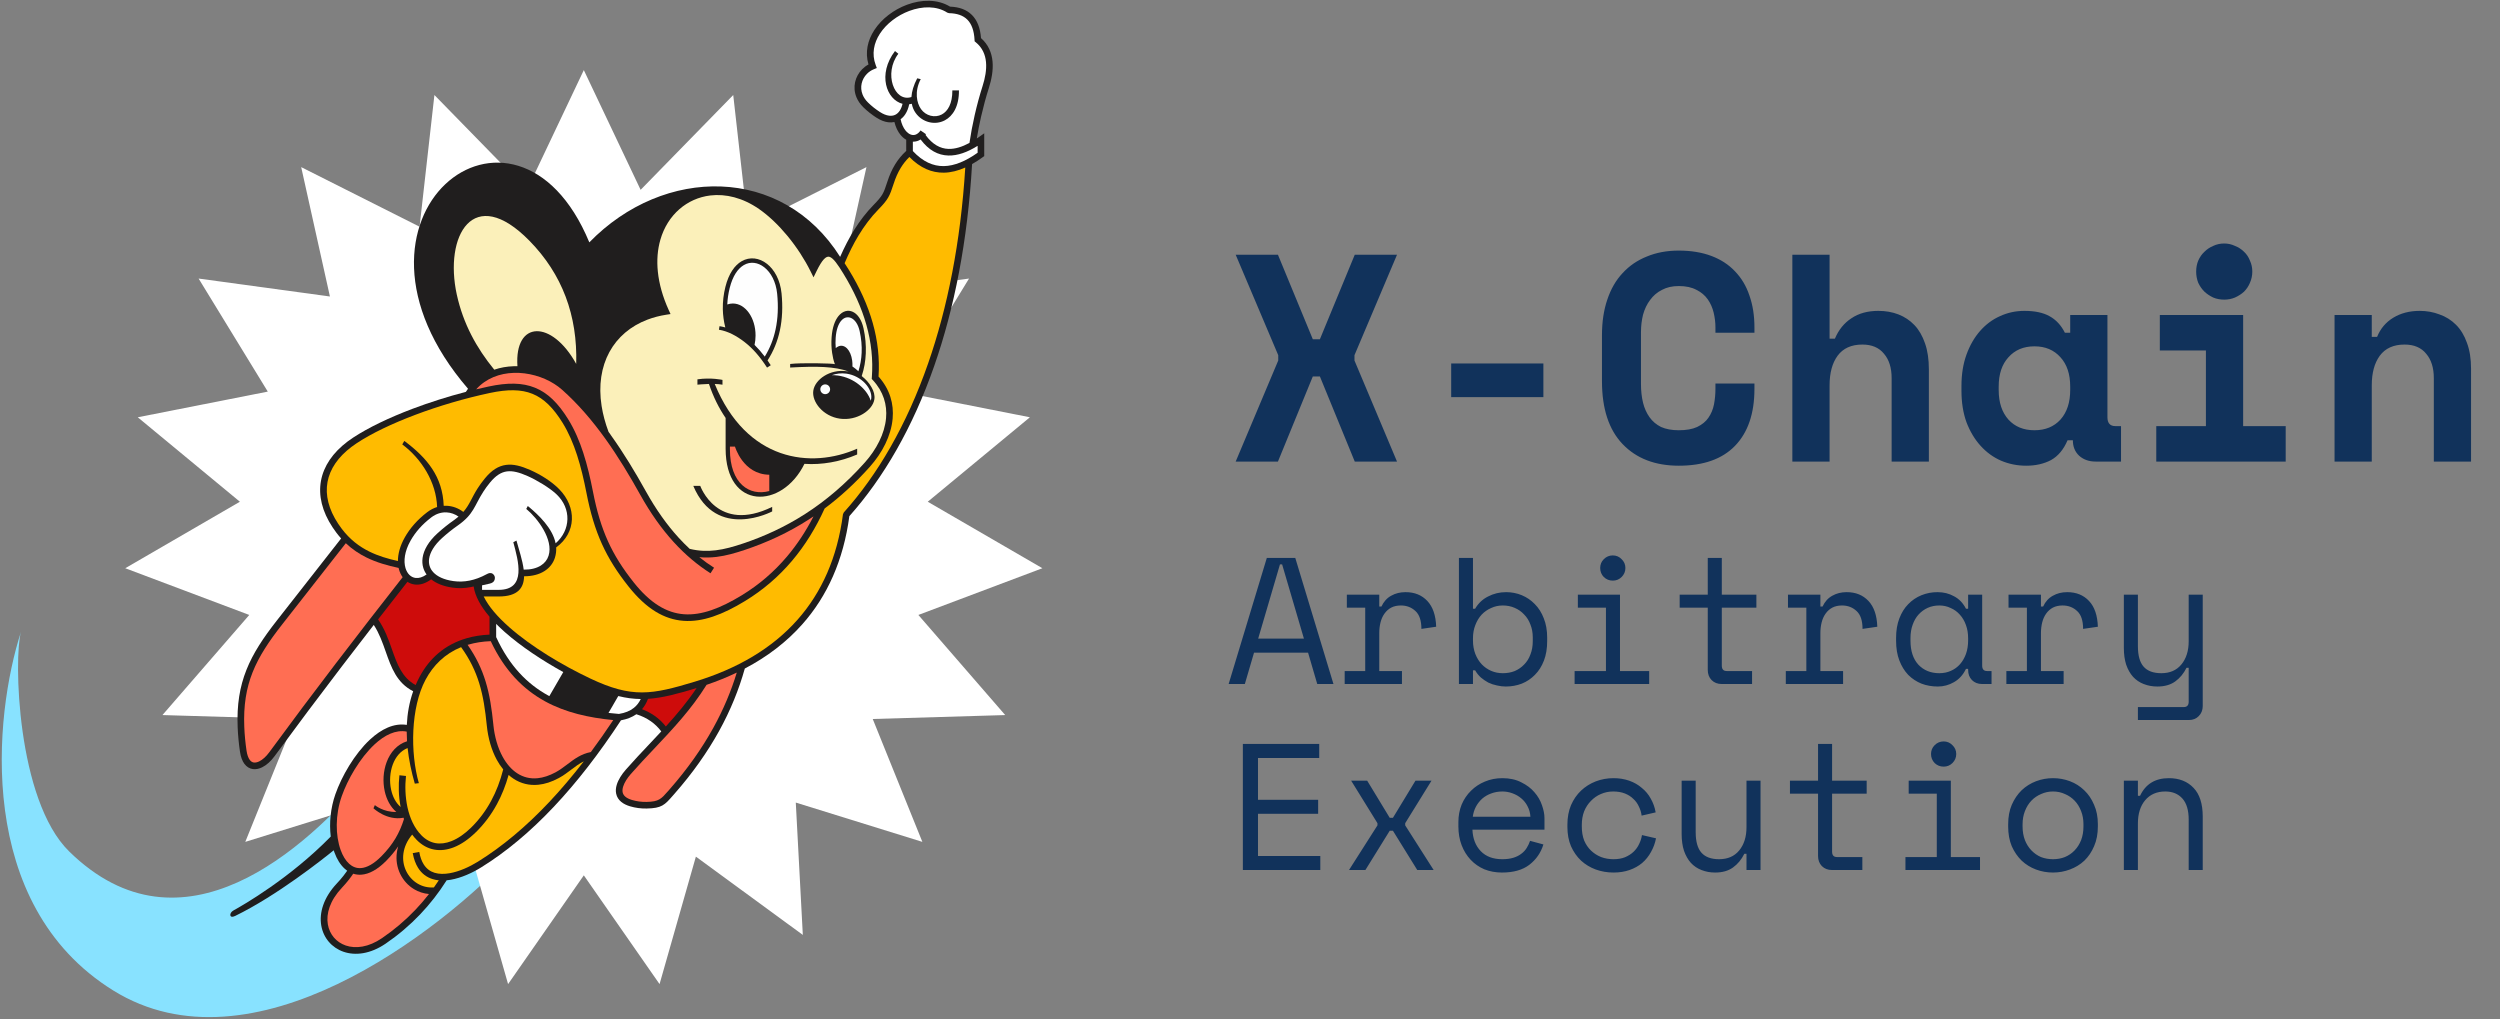 <svg width="336" height="137" viewBox="0 0 336 137" fill="none" xmlns="http://www.w3.org/2000/svg">
<rect x="0" y="0" width="336" height="137" fill="#808080" stroke="none"/>
<path d="M9.297 114.434C24.468 129.31 41.144 114.032 49.402 104.189C54.555 119.617 64.763 117.447 69.222 114.434C58.982 125.482 33.843 144.687 15.212 133.116C-3.419 121.545 -0.809 96.154 2.824 84.904C1.833 88.319 2.245 107.52 9.297 114.434Z" fill="#88E2FF"/>
<path d="M78.465 9.42L86.1 25.514L98.546 12.771L100.541 30.471L116.45 22.46L112.59 39.849L130.238 37.438L120.941 52.632L138.416 56.082L124.689 67.433L140.097 76.37L123.428 82.649L135.1 96.105L117.295 96.632L123.965 113.148L106.954 107.865L107.899 125.653L93.526 115.133L88.644 132.263L78.465 117.646L68.286 132.263L63.405 115.133L49.031 125.653L49.977 107.865L32.966 113.148L39.636 96.632L21.831 96.105L33.502 82.649L16.833 76.37L32.241 67.433L18.515 56.082L35.99 52.632L26.692 37.438L44.341 39.849L40.48 22.46L56.39 30.471L58.385 12.771L70.831 25.514L78.465 9.42Z" fill="white"/>
<path d="M62.905 52.251C42.978 29.102 69.276 8.619 79.204 32.573C89.254 22.248 105.162 22.222 112.914 34.523C114.035 31.973 115.435 29.575 117.389 27.566C118.003 26.935 118.345 26.544 118.59 26.125C118.835 25.706 119.004 25.223 119.264 24.413C119.526 23.596 119.858 22.828 120.29 22.116C120.694 21.454 121.186 20.841 121.796 20.282V18.783C121.514 18.627 121.251 18.399 121.017 18.112C120.664 17.677 120.378 17.096 120.209 16.399C119.95 16.455 119.673 16.467 119.385 16.434C118.876 16.372 118.326 16.163 117.754 15.789C117.46 15.597 117.167 15.388 116.876 15.159C116.585 14.928 116.301 14.681 116.03 14.415C115.599 13.994 115.296 13.536 115.104 13.066C114.827 12.388 114.783 11.687 114.926 11.037C115.069 10.389 115.398 9.79 115.867 9.311C116.116 9.057 116.403 8.839 116.723 8.664C116.239 7.016 116.617 5.413 117.506 4.046C118.001 3.284 118.655 2.597 119.408 2.017C120.156 1.441 121.002 0.971 121.886 0.642C123.856 -0.095 126.014 -0.133 127.688 0.892C128.931 0.936 129.922 1.3 130.636 2.021C131.334 2.725 131.747 3.749 131.847 5.122C132.842 6 133.288 7.097 133.397 8.266C133.507 9.448 133.263 10.694 132.897 11.844C132.509 13.057 132.156 14.366 131.856 15.68C131.631 16.668 131.437 17.658 131.281 18.613C131.38 18.546 131.479 18.479 131.579 18.408L132.281 17.915V20.98L132.096 21.114C131.611 21.466 131.128 21.781 130.648 22.052C130.049 32.429 128.248 41.459 125.58 49.128C122.665 57.507 118.712 64.262 114.153 69.37C113.36 75.303 111.189 80.109 107.849 83.881C105.721 86.286 103.121 88.267 100.102 89.852C99.312 92.674 98.177 95.476 96.643 98.254C95.075 101.091 93.091 103.908 90.635 106.701L90.446 106.916C89.335 108.186 88.949 108.627 86.914 108.665C86.531 108.672 86.154 108.651 85.78 108.602C85.401 108.551 85.029 108.473 84.667 108.364C83.805 108.105 82.999 107.601 82.809 106.659C82.731 106.277 82.768 105.877 82.89 105.476C83.098 104.78 83.563 104.066 84.105 103.448C85.136 102.272 86.191 101.153 87.247 100.036C87.792 99.46 88.335 98.885 88.875 98.302C88.475 97.768 88.009 97.315 87.476 96.94C86.903 96.537 86.253 96.221 85.524 95.994C84.948 96.396 84.256 96.663 83.459 96.808C80.55 101.243 77.547 105.127 74.447 108.415C71.299 111.755 68.043 114.487 64.677 116.572C63.473 117.319 62.004 117.986 60.598 118.237C60.408 118.27 60.218 118.296 60.029 118.314C58.981 119.97 57.795 121.499 56.461 122.897C55.079 124.348 53.541 125.657 51.841 126.818C49.769 128.234 47.747 128.459 46.172 127.919C45.384 127.647 44.706 127.182 44.19 126.577C43.675 125.972 43.322 125.227 43.178 124.394C42.887 122.709 43.458 120.662 45.295 118.709C45.599 118.386 45.89 118.052 46.163 117.705C46.339 117.481 46.507 117.255 46.664 117.025C46.551 116.945 46.444 116.859 46.338 116.764C45.745 116.234 45.274 115.466 44.943 114.548C44.911 114.46 44.879 114.37 44.851 114.279C43.388 115.468 37.24 120.354 31.596 123.107C30.783 123.503 30.777 122.695 31.363 122.374C32.694 121.641 38.967 118.041 44.454 112.433C44.237 110.652 44.417 108.618 45.079 106.733C45.909 104.369 47.632 101.338 49.732 99.392C51.235 98 52.936 97.148 54.675 97.426C54.747 95.892 55.014 94.374 55.532 92.906C53.314 91.765 52.6 89.74 51.838 87.575C51.413 86.368 50.972 85.116 50.235 83.987C48.789 85.852 47.35 87.721 45.918 89.597C42.892 93.56 39.882 97.571 36.889 101.65C36.401 102.316 35.817 102.837 35.235 103.124C34.81 103.334 34.38 103.424 33.974 103.364C33.546 103.3 33.16 103.078 32.851 102.668C32.569 102.291 32.357 101.748 32.25 101.016C32.172 100.491 32.107 99.95 32.054 99.392C32.001 98.844 31.964 98.293 31.941 97.738C31.818 94.71 32.225 92.287 33.121 90.03C34.013 87.786 35.385 85.724 37.201 83.406L45.847 72.369C45.629 72.126 45.417 71.869 45.211 71.596C45.033 71.36 44.864 71.12 44.705 70.881C43.276 68.723 42.779 66.597 43.139 64.623C43.5 62.648 44.715 60.848 46.712 59.342C46.937 59.171 47.177 59.002 47.429 58.837C49.507 57.466 52.326 56.121 55.458 54.937C57.733 54.078 60.173 53.304 62.612 52.667C62.704 52.524 62.799 52.387 62.9 52.251H62.905Z" fill="#201E1E"/>
<path fill-rule="evenodd" clip-rule="evenodd" d="M54.234 109.902C52 110.34 50.198 108.642 50.193 108.637L50.38 108.207C50.38 108.207 51.522 109.176 53.261 109.123C52.467 108.443 51.949 107.445 51.706 106.344C51.565 105.703 51.515 105.028 51.557 104.364C51.6 103.698 51.737 103.036 51.965 102.427C52.455 101.118 53.368 100.045 54.705 99.626C54.677 99.193 54.663 98.76 54.661 98.328C53.187 98.041 51.688 98.798 50.344 100.043C48.352 101.889 46.713 104.773 45.923 107.027C45.047 109.527 45.077 112.29 45.786 114.247C46.07 115.031 46.459 115.676 46.937 116.104C47.383 116.503 47.914 116.715 48.514 116.671C49.309 116.613 50.247 116.116 51.302 115.038C52.056 114.266 52.663 113.498 53.155 112.671C53.624 111.882 53.995 111.036 54.296 110.08C54.275 110.02 54.254 109.96 54.233 109.9L54.234 109.902Z" fill="#FF6E53"/>
<path fill-rule="evenodd" clip-rule="evenodd" d="M53.52 113.752C53.07 114.411 52.55 115.036 51.94 115.66C50.72 116.905 49.584 117.483 48.577 117.557C48.186 117.585 47.817 117.539 47.473 117.426C47.283 117.71 47.082 117.985 46.872 118.251C46.586 118.613 46.278 118.967 45.952 119.314C44.327 121.041 43.816 122.809 44.063 124.243C44.179 124.916 44.463 125.514 44.876 126.001C45.288 126.485 45.832 126.857 46.467 127.075C47.796 127.533 49.531 127.322 51.346 126.083C52.993 124.958 54.483 123.69 55.823 122.284C56.468 121.606 57.079 120.896 57.655 120.155C56.929 120.095 56.252 119.868 55.659 119.513C54.848 119.027 54.196 118.303 53.781 117.44C53.368 116.579 53.194 115.582 53.342 114.55C53.379 114.286 53.439 114.018 53.52 113.752Z" fill="#FF6E53"/>
<path fill-rule="evenodd" clip-rule="evenodd" d="M63.94 111.862C62.981 112.804 61.984 113.486 61.001 113.874C60.103 114.228 59.212 114.34 58.364 114.185C57.513 114.03 56.715 113.606 56.01 112.891C55.788 112.665 55.583 112.424 55.396 112.169C54.712 112.984 54.342 113.845 54.224 114.675C54.102 115.528 54.243 116.35 54.584 117.056C54.922 117.763 55.455 118.355 56.116 118.751C56.749 119.13 57.504 119.329 58.317 119.27C58.541 118.957 58.761 118.638 58.974 118.316C58.687 118.288 58.408 118.233 58.14 118.15C57.356 117.907 56.677 117.423 56.178 116.62C55.857 116.102 55.613 115.454 55.471 114.656L56.349 114.502C56.47 115.188 56.671 115.73 56.934 116.153C57.31 116.757 57.818 117.12 58.403 117.301C59.013 117.49 59.718 117.488 60.454 117.358C61.741 117.129 63.099 116.509 64.221 115.815C67.516 113.773 70.712 111.089 73.808 107.804C75.386 106.131 76.938 104.302 78.465 102.323C77.862 102.617 77.332 103.018 76.79 103.429C76.266 103.825 75.734 104.23 75.111 104.567C74.136 105.095 73.216 105.384 72.357 105.47C71.117 105.595 70.013 105.299 69.066 104.692C68.818 104.533 68.582 104.352 68.358 104.153C67.963 105.564 67.442 106.869 66.795 108.066C66.028 109.483 65.081 110.747 63.949 111.859L63.94 111.862Z" fill="#FFBB00"/>
<path fill-rule="evenodd" clip-rule="evenodd" d="M60.672 113.048C61.549 112.702 62.445 112.086 63.318 111.23C64.385 110.182 65.279 108.988 66.003 107.649C66.7 106.365 67.24 104.949 67.631 103.406C67.31 103.017 67.021 102.582 66.765 102.11C66.055 100.804 65.598 99.214 65.427 97.521C65.215 95.418 64.945 93.569 64.404 91.816C63.896 90.171 63.145 88.602 61.972 86.976C59.794 87.86 58.237 89.412 57.204 91.334C55.188 95.078 55.127 101.202 56.294 105.257L55.749 105.322C55.299 103.76 54.956 102.154 54.783 100.538C53.834 100.91 53.169 101.736 52.795 102.735C52.598 103.26 52.481 103.836 52.443 104.419C52.404 105.005 52.446 105.597 52.57 106.152C52.774 107.077 53.199 107.908 53.846 108.457C53.562 107.025 53.534 105.535 53.681 104.197L54.564 104.29C54.278 106.906 54.705 110.3 56.641 112.269C57.213 112.849 57.849 113.19 58.521 113.314C59.198 113.437 59.925 113.342 60.671 113.048H60.672Z" fill="#FFBB00"/>
<path fill-rule="evenodd" clip-rule="evenodd" d="M66.31 97.437C66.469 99.013 66.892 100.487 67.545 101.687C68.068 102.65 68.74 103.436 69.541 103.948C70.324 104.45 71.237 104.695 72.263 104.591C73.008 104.516 73.815 104.26 74.681 103.792C75.251 103.483 75.753 103.101 76.249 102.726C77.183 102.018 78.092 101.329 79.405 101.077C80.421 99.711 81.426 98.277 82.421 96.778C79.143 96.461 76.021 95.774 73.256 94.259C70.333 92.656 67.818 90.139 65.957 86.173C64.873 86.212 63.884 86.37 62.984 86.629C62.939 86.643 62.893 86.655 62.847 86.669C63.993 88.302 64.739 89.891 65.254 91.557C65.817 93.377 66.095 95.281 66.312 97.437H66.31Z" fill="#FF6E53"/>
<path fill-rule="evenodd" clip-rule="evenodd" d="M94.962 92.042C92.933 95.316 90.416 97.981 87.9 100.644C86.842 101.764 85.785 102.883 84.778 104.031C84.313 104.563 83.918 105.162 83.747 105.727C83.666 105.999 83.638 106.256 83.683 106.483C83.726 106.694 83.837 106.89 84.032 107.062C84.234 107.239 84.526 107.392 84.925 107.512C85.249 107.608 85.574 107.679 85.898 107.721C86.23 107.765 86.565 107.783 86.903 107.778C88.542 107.748 88.862 107.381 89.781 106.332L89.97 106.117C92.382 103.374 94.329 100.611 95.867 97.826C97.228 95.362 98.267 92.884 99.023 90.395C97.738 91.01 96.383 91.559 94.962 92.042Z" fill="#FF6E53"/>
<path fill-rule="evenodd" clip-rule="evenodd" d="M89.489 97.638C90.961 96.019 92.377 94.338 93.627 92.471C93.622 92.471 93.617 92.475 93.613 92.477C91.023 93.262 89.026 93.801 87.09 93.924C86.893 94.462 86.623 94.925 86.286 95.316C86.907 95.552 87.477 95.852 87.993 96.214C88.557 96.612 89.056 97.086 89.49 97.639L89.489 97.638Z" fill="#CE0C0B"/>
<path fill-rule="evenodd" clip-rule="evenodd" d="M85.195 95.136C85.579 94.828 85.889 94.434 86.117 93.949C85.133 93.939 84.149 93.812 83.096 93.549L81.782 95.816C82.246 95.869 82.713 95.915 83.184 95.952C83.997 95.823 84.671 95.556 85.195 95.136Z" fill="white"/>
<path fill-rule="evenodd" clip-rule="evenodd" d="M73.831 93.56L75.704 90.328C72.882 88.767 70.05 86.9 67.846 84.95C67.435 84.588 67.047 84.221 66.684 83.853V85.627C68.465 89.5 70.876 91.941 73.685 93.479C73.734 93.505 73.784 93.532 73.833 93.558L73.831 93.56Z" fill="white"/>
<path fill-rule="evenodd" clip-rule="evenodd" d="M56.421 90.914C57.717 88.507 59.768 86.627 62.739 85.773C63.663 85.507 64.681 85.341 65.792 85.292V82.886C64.628 81.523 63.852 80.145 63.658 78.819C63.533 78.851 63.408 78.879 63.284 78.904C62.432 79.075 61.614 79.089 60.824 78.978C59.59 78.805 58.627 78.409 57.948 77.859C57.195 78.428 56.44 78.638 55.77 78.562C55.402 78.522 55.06 78.395 54.76 78.196C53.441 79.876 52.123 81.562 50.813 83.249C51.716 84.535 52.21 85.937 52.682 87.282C53.37 89.238 54.016 91.068 55.862 92.073C56.028 91.682 56.213 91.297 56.419 90.914H56.421Z" fill="#CE0C0B"/>
<path fill-rule="evenodd" clip-rule="evenodd" d="M45.218 89.058C48.186 85.171 51.152 81.35 54.116 77.574C53.912 77.296 53.751 76.965 53.64 76.593C53.615 76.507 53.593 76.418 53.573 76.329C52.083 76.01 50.623 75.603 49.249 74.925C48.269 74.442 47.338 73.824 46.477 73.008L37.905 83.948C36.136 86.206 34.805 88.204 33.95 90.354C33.1 92.494 32.714 94.803 32.832 97.701C32.853 98.242 32.89 98.777 32.941 99.305C32.99 99.823 33.056 100.35 33.133 100.884C33.218 101.461 33.371 101.868 33.569 102.132C33.724 102.34 33.909 102.451 34.107 102.481C34.327 102.513 34.581 102.455 34.846 102.326C35.302 102.103 35.771 101.676 36.177 101.123C39.173 97.039 42.187 93.023 45.216 89.056L45.218 89.058Z" fill="#FF6E53"/>
<path fill-rule="evenodd" clip-rule="evenodd" d="M57.742 76.068C57.832 76.366 57.99 76.644 58.216 76.892C58.756 77.486 59.671 77.921 60.946 78.099C61.639 78.196 62.358 78.183 63.11 78.032C63.847 77.884 64.615 77.606 65.418 77.167C65.686 77.021 65.949 76.933 66.234 77.128C66.356 77.211 66.441 77.333 66.483 77.468C66.52 77.585 66.525 77.715 66.495 77.84C66.407 78.226 66.136 78.368 65.792 78.444L64.788 78.668V79.277H67.021C70.821 79.277 69.648 75.339 68.987 72.873L69.412 72.653C69.731 73.842 70.225 75.27 70.385 76.561C71.334 76.573 72.117 76.371 72.695 76.004C73.203 75.684 73.558 75.231 73.729 74.685C74.411 72.528 72.253 69.651 70.729 68.399L70.937 68.006C72.415 69.22 74.272 71.004 74.676 73.021C76.707 71.256 76.829 68.357 74.797 66.437C73.85 65.542 72.119 64.515 70.899 63.976C69.819 63.499 68.922 63.249 68.123 63.358C67.345 63.464 66.619 63.923 65.846 64.868C65.492 65.301 65.208 65.694 64.956 66.086C63.741 67.975 63.693 69.112 61.517 70.631C61.149 70.888 60.785 71.161 60.429 71.446C60.08 71.724 59.74 72.017 59.408 72.318C58.366 73.264 57.795 74.231 57.673 75.099C57.625 75.439 57.648 75.765 57.74 76.066L57.742 76.068Z" fill="white"/>
<path fill-rule="evenodd" clip-rule="evenodd" d="M56.795 74.979C56.945 73.91 57.608 72.753 58.812 71.663C59.153 71.355 59.507 71.052 59.876 70.756C60.237 70.467 60.616 70.183 61.013 69.907C61.242 69.746 61.445 69.59 61.628 69.433C61.152 69.097 60.599 68.894 60.022 68.864C59.343 68.829 58.625 69.035 57.955 69.547C57.342 70.018 56.805 70.513 56.345 71.034C55.887 71.552 55.499 72.098 55.176 72.67C54.365 74.108 54.222 75.411 54.497 76.343C54.614 76.737 54.804 77.06 55.047 77.289C55.278 77.507 55.56 77.643 55.871 77.678C56.303 77.725 56.805 77.586 57.333 77.209C57.133 76.934 56.985 76.637 56.89 76.322C56.763 75.899 56.73 75.448 56.797 74.979H56.795Z" fill="white"/>
<path fill-rule="evenodd" clip-rule="evenodd" d="M54.397 72.237C54.748 71.615 55.172 71.018 55.677 70.448C56.178 69.88 56.754 69.345 57.412 68.843C57.844 68.513 58.294 68.283 58.747 68.144C58.641 64.843 56.678 61.678 54.065 59.728L54.342 59.259C57.428 61.561 59.495 64.089 59.634 67.98C59.779 67.971 59.923 67.969 60.066 67.978C60.868 68.019 61.632 68.316 62.27 68.802C63.11 67.846 63.397 66.874 64.21 65.609C64.478 65.193 64.78 64.776 65.159 64.311C66.085 63.178 66.996 62.62 68.005 62.483C68.994 62.347 70.036 62.627 71.258 63.166C72.618 63.767 74.131 64.691 75.164 65.752C77.51 68.159 77.487 71.571 74.75 73.574C74.778 74.025 74.727 74.486 74.581 74.955C74.344 75.702 73.863 76.32 73.17 76.757C72.463 77.204 71.537 77.454 70.437 77.451C70.403 78.995 69.622 80.167 67.023 80.167H65.009C65.658 81.509 66.88 82.913 68.433 84.286C71.431 86.937 75.632 89.44 79.349 91.198C82.16 92.528 84.23 93.069 86.297 93.061C88.374 93.054 90.487 92.494 93.356 91.624C99.082 89.889 103.772 87.149 107.188 83.29C110.436 79.621 112.54 74.928 113.295 69.116L113.404 68.876C117.925 63.842 121.851 57.153 124.744 48.832C127.342 41.366 129.109 32.589 129.733 22.514C128.763 22.949 127.804 23.192 126.861 23.208C125.24 23.233 123.688 22.591 122.221 21.1C121.757 21.552 121.373 22.046 121.052 22.574C120.657 23.222 120.354 23.927 120.112 24.68C119.833 25.549 119.648 26.074 119.357 26.57C119.066 27.067 118.689 27.5 118.028 28.182C117.017 29.221 116.157 30.377 115.404 31.62H115.402C114.686 32.8 114.069 34.061 113.515 35.374C113.704 35.654 113.896 35.958 114.093 36.282C115.532 38.625 116.617 41.003 117.298 43.416C117.962 45.778 118.239 48.173 118.075 50.608C119.62 52.337 120.147 54.305 119.971 56.263C119.763 58.588 118.56 60.885 116.908 62.736C114.926 64.956 112.898 66.8 110.831 68.341C109.651 70.946 108.204 73.299 106.453 75.369C104.675 77.47 102.585 79.281 100.15 80.766C97.129 82.61 94.426 83.629 91.862 83.439C89.273 83.249 86.866 81.838 84.473 78.821C82.951 76.905 81.8 75.099 80.895 73.1C79.993 71.103 79.34 68.919 78.818 66.24C78.476 64.484 78.078 62.78 77.564 61.191C77.053 59.612 76.425 58.143 75.621 56.839C74.369 54.814 73.099 53.554 71.57 52.933C70.038 52.309 68.209 52.311 65.848 52.813C62.473 53.531 58.96 54.565 55.777 55.767C52.706 56.927 49.947 58.241 47.927 59.576C47.696 59.73 47.47 59.888 47.253 60.052C45.437 61.42 44.336 63.032 44.017 64.779C43.698 66.527 44.155 68.433 45.451 70.391C45.597 70.611 45.756 70.835 45.927 71.062C47.017 72.503 48.279 73.459 49.644 74.132C50.854 74.729 52.15 75.106 53.48 75.402C53.48 74.463 53.755 73.377 54.398 72.239L54.397 72.237Z" fill="#FFBB00"/>
<path fill-rule="evenodd" clip-rule="evenodd" d="M61.399 39.617C62.254 43.518 64.058 46.791 66.428 49.685C67.259 49.399 68.135 49.25 69.021 49.221C69.195 49.216 69.368 49.214 69.543 49.218C69.128 43.043 74.152 42.953 77.443 48.908C77.63 42.4 75.575 36.864 71.154 32.356C63.603 24.658 59.657 31.682 61.397 39.617H61.399Z" fill="#FBF0BA"/>
<path fill-rule="evenodd" clip-rule="evenodd" d="M78.411 60.92C78.94 62.553 79.345 64.29 79.693 66.074C80.201 68.683 80.834 70.805 81.707 72.737C82.579 74.666 83.694 76.411 85.17 78.271C87.395 81.076 89.593 82.382 91.925 82.555C94.283 82.729 96.819 81.759 99.688 80.01C102.039 78.576 104.056 76.827 105.774 74.796C107.146 73.174 108.329 71.37 109.336 69.403C109.128 69.542 108.921 69.68 108.713 69.813C105.915 71.614 103.053 72.913 100.154 73.889C98.817 74.338 97.57 74.691 96.315 74.846C95.549 74.939 94.781 74.96 93.99 74.886C94.639 75.407 95.299 75.878 95.969 76.302L95.493 77.049C93.768 75.952 92.107 74.571 90.524 72.832C88.945 71.097 87.443 69.001 86.032 66.467C84.62 63.929 83.08 61.366 81.349 58.955C79.62 56.55 77.7 54.292 75.519 52.36C75.212 52.089 74.87 51.834 74.499 51.599C72.949 50.615 70.974 50.051 69.054 50.113C67.158 50.172 65.316 50.845 63.997 52.327C64.557 52.193 65.115 52.066 65.67 51.948C68.209 51.407 70.2 51.416 71.911 52.112C73.627 52.809 75.027 54.185 76.381 56.378C77.228 57.748 77.883 59.282 78.416 60.926L78.411 60.92Z" fill="#FF6E53"/>
<path fill-rule="evenodd" clip-rule="evenodd" d="M82.064 58.433C83.823 60.88 85.378 63.471 86.805 66.034C88.178 68.503 89.642 70.544 91.178 72.232C91.677 72.779 92.181 73.29 92.694 73.766C93.924 74.064 95.066 74.099 96.205 73.96C97.399 73.813 98.591 73.475 99.87 73.045C102.702 72.093 105.495 70.823 108.232 69.065C110.965 67.307 113.644 65.058 116.243 62.148C117.781 60.425 118.899 58.308 119.087 56.189C119.246 54.416 118.749 52.631 117.292 51.071L117.16 50.928L117.174 50.734C117.358 48.339 117.095 45.982 116.441 43.659C115.785 41.325 114.73 39.023 113.333 36.748C112.603 35.557 112.002 34.666 111.471 34.514C111.022 34.387 110.491 34.905 109.736 36.457L109.339 37.272L108.937 36.46C108.152 34.875 107.072 33.202 105.814 31.682C104.661 30.289 103.363 29.031 102.018 28.094C99.819 26.567 97.526 26.023 95.463 26.271C93.901 26.459 92.465 27.104 91.303 28.12C90.136 29.14 89.236 30.537 88.751 32.228C88.013 34.796 88.226 38.04 89.878 41.679L90.12 42.209L89.541 42.299C88.653 42.438 87.819 42.657 87.041 42.951C84.749 43.816 82.985 45.327 81.906 47.31C80.821 49.304 80.419 51.781 80.857 54.571C81.031 55.68 81.338 56.843 81.789 58.044C81.883 58.173 81.976 58.301 82.07 58.43L82.064 58.433Z" fill="#FBF0BA"/>
<path fill-rule="evenodd" clip-rule="evenodd" d="M120.736 7.225C118.729 9.859 120.184 13.799 122.496 13.041C122.542 12.302 122.785 11.461 123.272 10.526L123.746 10.635C122.879 12.302 123.201 13.845 123.783 14.662C124.108 15.118 124.573 15.425 125.078 15.553C125.577 15.68 126.113 15.632 126.58 15.382C127.384 14.954 128.01 13.924 127.996 12.152L128.883 12.145C128.901 14.304 128.067 15.595 126.996 16.166C126.323 16.525 125.561 16.596 124.857 16.416C124.157 16.238 123.51 15.812 123.059 15.176C122.808 14.824 122.632 14.414 122.545 13.95C122.427 13.979 122.311 14 122.196 14.012C122.091 14.535 121.912 14.984 121.674 15.349C121.496 15.624 121.283 15.849 121.041 16.023C121.17 16.663 121.41 17.179 121.71 17.549C121.93 17.82 122.177 18.007 122.429 18.093C122.655 18.172 122.888 18.169 123.108 18.075C123.321 17.984 123.531 17.806 123.723 17.531L124.455 18.038C124.432 18.07 124.409 18.102 124.387 18.134C125.319 19.409 126.362 19.981 127.485 20.013C128.358 20.038 129.301 19.747 130.296 19.21C130.469 18.017 130.707 16.747 130.996 15.481C131.299 14.149 131.659 12.816 132.057 11.571C132.394 10.517 132.616 9.388 132.519 8.342C132.426 7.34 132.033 6.405 131.142 5.679L130.989 5.554L130.978 5.357C130.915 4.115 130.585 3.22 130.012 2.642C129.446 2.072 128.617 1.79 127.554 1.771L127.319 1.7C125.887 0.772 123.97 0.809 122.203 1.469C121.405 1.767 120.637 2.193 119.959 2.716C119.283 3.236 118.698 3.849 118.259 4.525C117.446 5.776 117.134 7.248 117.693 8.738L117.844 9.142L117.444 9.306C117.084 9.452 116.769 9.667 116.511 9.931C116.16 10.288 115.913 10.738 115.806 11.222C115.7 11.705 115.732 12.224 115.938 12.73C116.086 13.091 116.322 13.448 116.661 13.779C116.915 14.028 117.172 14.255 117.433 14.461C117.696 14.669 117.968 14.861 118.245 15.042C118.696 15.336 119.119 15.502 119.497 15.548C119.803 15.585 120.078 15.544 120.315 15.432C120.555 15.317 120.763 15.127 120.932 14.866C121.092 14.621 121.218 14.315 121.302 13.952C119.137 13.402 117.906 9.984 120.288 6.859L120.738 7.225H120.736Z" fill="white"/>
<path fill-rule="evenodd" clip-rule="evenodd" d="M127.458 20.902C126.081 20.864 124.827 20.207 123.732 18.748C123.641 18.806 123.549 18.854 123.454 18.894C123.203 19.002 122.946 19.048 122.688 19.039V20.303C124.023 21.734 125.415 22.345 126.85 22.324C128.298 22.301 129.82 21.642 131.393 20.529V19.601C130.021 20.457 128.702 20.938 127.458 20.902Z" fill="white"/>
<path fill-rule="evenodd" clip-rule="evenodd" d="M93.735 50.977V51.701C93.735 51.701 94.447 51.624 95.283 51.603C95.868 53.343 96.627 54.863 97.523 56.172V60.291C97.523 68.6 105.102 68.477 108.117 62.342C110.477 62.498 112.905 62.069 115.203 61.082V60.304C109.01 63.048 100.316 62.009 96.061 51.605C96.435 51.615 96.796 51.645 97.101 51.703V51.059C97.101 51.059 95.586 50.713 93.737 50.981L93.735 50.977Z" fill="#201E1E"/>
<path fill-rule="evenodd" clip-rule="evenodd" d="M98.78 60.024H98.101V60.385C98.101 65.024 100.75 66.719 103.393 65.995V63.805C99.85 63.761 98.782 60.022 98.782 60.022L98.78 60.024Z" fill="#FF6E53"/>
<path fill-rule="evenodd" clip-rule="evenodd" d="M93.176 65.297H94.112C94.112 65.297 96.385 71.751 103.781 68.124V68.735C103.781 68.735 96.295 72.72 93.176 65.297Z" fill="#201E1E"/>
<path d="M97.479 44.004C97.274 43.192 97.165 42.375 97.147 41.556C97.128 40.557 97.244 39.557 97.494 38.555C97.942 36.76 98.746 35.652 99.667 35.115C100.224 34.791 100.822 34.674 101.413 34.741C101.995 34.808 102.566 35.053 103.077 35.455C104.081 36.24 104.862 37.63 105.04 39.426C105.216 41.206 105.146 42.861 104.82 44.392C104.506 45.861 103.956 47.213 103.159 48.445C103.303 48.653 103.448 48.867 103.589 49.089L103.09 49.406C102.157 47.95 101.148 46.801 100.062 45.965C98.988 45.14 97.854 44.517 96.625 44.314L96.703 43.837C96.964 43.879 97.223 43.936 97.477 44.006L97.479 44.004Z" fill="#201E1E"/>
<path fill-rule="evenodd" clip-rule="evenodd" d="M98.494 40.79C100.18 40.79 101.547 42.713 101.547 45.084C101.547 45.526 101.499 45.952 101.411 46.354C101.885 46.817 102.342 47.342 102.785 47.927C103.474 46.81 103.957 45.59 104.239 44.267C104.553 42.796 104.622 41.198 104.451 39.483C104.291 37.857 103.599 36.612 102.714 35.92C102.289 35.587 101.82 35.382 101.347 35.33C100.884 35.277 100.409 35.368 99.969 35.627C99.177 36.089 98.478 37.075 98.073 38.699C97.886 39.444 97.778 40.184 97.747 40.92C97.986 40.836 98.237 40.79 98.494 40.79Z" fill="#FEFEFE"/>
<path d="M112.207 48.945C112.021 48.448 111.916 47.967 111.836 47.419C111.738 46.754 111.716 46.053 111.769 45.32C111.863 44.008 112.214 43.071 112.681 42.491C112.963 42.141 113.288 41.919 113.623 41.824C113.952 41.73 114.293 41.758 114.612 41.907C115.24 42.195 115.795 42.942 116.053 44.108C116.307 45.26 116.411 46.391 116.363 47.497C116.315 48.559 116.151 49.524 115.815 50.542C116.4 51.018 116.749 51.395 117.128 52.038C117.444 52.572 117.59 53.137 117.518 53.649C117.305 55.147 115.159 56.584 112.891 56.27C110.623 55.957 109.091 54.011 109.306 52.513C109.519 51.016 111.531 49.579 113.799 49.892C113.891 49.905 113.981 49.921 114.071 49.938C112.238 49.242 109.734 49.199 106.197 49.398V48.918C107.613 48.737 112.076 48.832 112.21 48.945H112.207Z" fill="#201E1E"/>
<path fill-rule="evenodd" clip-rule="evenodd" d="M112.688 46.549C113.524 46.192 114.349 47.051 114.534 48.468C114.568 48.732 114.578 48.996 114.566 49.255C114.836 49.431 115.104 49.648 115.368 49.903C115.624 49.089 115.769 48.258 115.806 47.409C115.848 46.463 115.758 45.496 115.539 44.506C115.333 43.569 114.894 42.972 114.402 42.745C114.166 42.636 113.917 42.615 113.679 42.681C113.445 42.748 113.217 42.903 113.018 43.152C112.662 43.596 112.392 44.334 112.316 45.389C112.281 45.873 112.284 46.338 112.326 46.785C112.439 46.683 112.559 46.604 112.688 46.549Z" fill="#FEFEFE"/>
<path fill-rule="evenodd" clip-rule="evenodd" d="M112.61 50.472C114.799 50.775 116.529 52.321 117.031 53.859C117.059 53.769 117.081 53.679 117.093 53.59C117.285 52.246 115.79 50.5 113.755 50.218C113.058 50.121 112.388 50.209 111.803 50.421C112.069 50.419 112.339 50.437 112.612 50.474L112.61 50.472Z" fill="#FEFEFE"/>
<path fill-rule="evenodd" clip-rule="evenodd" d="M110.909 51.661C111.272 51.661 111.566 51.955 111.566 52.318C111.566 52.681 111.272 52.975 110.909 52.975C110.545 52.975 110.251 52.681 110.251 52.318C110.251 51.955 110.545 51.661 110.909 51.661Z" fill="#FEFEFE"/>
<path d="M171.755 34.236L176.441 45.593H177.394L182.08 34.236H187.759L182.041 47.738V48.453L187.759 62.035H182.08L177.394 50.597H176.441L171.755 62.035H166.076L171.795 48.453V47.738L166.076 34.236H171.755ZM195.039 48.85H207.43V53.377H195.039V48.85ZM225.63 57.825C226.636 57.825 227.457 57.679 228.093 57.388C228.754 57.071 229.257 56.66 229.602 56.157C229.972 55.628 230.224 55.032 230.356 54.37C230.489 53.682 230.555 52.98 230.555 52.265V51.55H235.797V52.265C235.797 55.575 234.923 58.13 233.176 59.93C231.455 61.704 228.94 62.591 225.63 62.591C222.453 62.591 219.938 61.624 218.085 59.692C216.232 57.759 215.305 54.939 215.305 51.233V45.038C215.305 43.264 215.543 41.675 216.02 40.272C216.496 38.842 217.185 37.651 218.085 36.698C218.985 35.718 220.07 34.977 221.341 34.474C222.612 33.944 224.042 33.679 225.63 33.679C227.272 33.679 228.728 33.918 229.999 34.394C231.27 34.871 232.329 35.559 233.176 36.459C234.049 37.36 234.698 38.445 235.122 39.716C235.572 40.987 235.797 42.416 235.797 44.005V44.72H230.555V44.005C230.555 43.343 230.475 42.681 230.316 42.019C230.158 41.357 229.893 40.762 229.522 40.232C229.152 39.703 228.648 39.279 228.013 38.961C227.378 38.617 226.583 38.445 225.63 38.445C224.757 38.445 224.002 38.617 223.367 38.961C222.731 39.279 222.202 39.729 221.778 40.312C221.355 40.868 221.037 41.529 220.825 42.297C220.64 43.039 220.547 43.82 220.547 44.64V51.63C220.547 52.53 220.64 53.364 220.825 54.132C221.01 54.873 221.302 55.522 221.699 56.078C222.096 56.634 222.612 57.071 223.248 57.388C223.909 57.679 224.704 57.825 225.63 57.825ZM245.896 62.035H240.892V34.236H245.896V45.514H246.611C247.114 44.323 247.855 43.409 248.835 42.774C249.814 42.112 251.019 41.781 252.449 41.781C253.428 41.781 254.329 41.94 255.149 42.258C255.97 42.575 256.685 43.052 257.294 43.687C257.903 44.323 258.379 45.143 258.723 46.149C259.068 47.129 259.24 48.294 259.24 49.644V62.035H254.236V50.836C254.236 49.432 253.892 48.334 253.203 47.539C252.541 46.719 251.575 46.308 250.304 46.308C248.822 46.308 247.71 46.811 246.968 47.817C246.254 48.797 245.896 50.121 245.896 51.789V62.035ZM277.877 59.175C277.348 60.42 276.607 61.307 275.653 61.836C274.7 62.339 273.588 62.591 272.318 62.591C271.126 62.591 270.001 62.366 268.942 61.916C267.909 61.465 266.996 60.804 266.202 59.93C265.407 59.056 264.772 57.997 264.295 56.753C263.845 55.508 263.62 54.092 263.62 52.504V51.868C263.62 50.306 263.845 48.903 264.295 47.659C264.746 46.414 265.354 45.355 266.122 44.481C266.89 43.608 267.777 42.946 268.783 42.496C269.816 42.019 270.914 41.781 272.079 41.781C273.482 41.781 274.608 42.019 275.455 42.496C276.329 42.972 277.017 43.714 277.52 44.72H278.235V42.337H283.239V56.078C283.239 56.872 283.596 57.269 284.311 57.269H285.065V62.035H281.65C280.75 62.035 280.009 61.77 279.426 61.24C278.87 60.711 278.592 60.023 278.592 59.175H277.877ZM273.429 57.825C274.886 57.825 276.051 57.349 276.924 56.395C277.798 55.416 278.235 54.092 278.235 52.424V51.948C278.235 50.28 277.798 48.969 276.924 48.016C276.051 47.036 274.886 46.547 273.429 46.547C271.973 46.547 270.808 47.036 269.935 48.016C269.061 48.969 268.624 50.28 268.624 51.948V52.424C268.624 54.092 269.061 55.416 269.935 56.395C270.808 57.349 271.973 57.825 273.429 57.825ZM289.803 57.269H296.475V47.103H290.28V42.337H301.479V57.269H307.198V62.035H289.803V57.269ZM302.71 36.499C302.71 37.029 302.604 37.532 302.392 38.008C302.207 38.458 301.942 38.855 301.598 39.2C301.254 39.517 300.844 39.782 300.367 39.994C299.917 40.179 299.44 40.272 298.937 40.272C298.408 40.272 297.918 40.179 297.468 39.994C297.018 39.782 296.621 39.517 296.277 39.2C295.932 38.855 295.654 38.458 295.443 38.008C295.257 37.532 295.165 37.029 295.165 36.499C295.165 35.97 295.257 35.48 295.443 35.03C295.654 34.553 295.932 34.156 296.277 33.838C296.621 33.494 297.018 33.229 297.468 33.044C297.918 32.832 298.408 32.726 298.937 32.726C299.44 32.726 299.917 32.832 300.367 33.044C300.844 33.229 301.254 33.494 301.598 33.838C301.942 34.156 302.207 34.553 302.392 35.03C302.604 35.48 302.71 35.97 302.71 36.499ZM318.766 62.035H313.763V42.337H318.766V45.276H319.481C319.931 44.164 320.659 43.303 321.666 42.694C322.672 42.086 323.85 41.781 325.2 41.781C326.153 41.781 327.04 41.94 327.861 42.258C328.708 42.549 329.449 43.012 330.085 43.648C330.72 44.283 331.21 45.09 331.554 46.07C331.925 47.05 332.11 48.215 332.11 49.565V62.035H327.106V50.836C327.106 49.432 326.762 48.334 326.074 47.539C325.412 46.719 324.445 46.308 323.175 46.308C321.692 46.308 320.58 46.811 319.839 47.817C319.124 48.797 318.766 50.121 318.766 51.789V62.035Z" fill="#11325B"/>
<path d="M175.804 87.718H168.542L167.307 91.93H165.129L170.26 74.986H174.085L179.217 91.93H177.038L175.804 87.718ZM172.027 75.857L169.098 85.83H175.247L172.318 75.857H172.027ZM181.015 79.924H185.373V81.521H185.663C185.97 80.86 186.405 80.376 186.97 80.069C187.535 79.746 188.181 79.585 188.907 79.585C190.117 79.585 191.093 79.98 191.836 80.771C192.578 81.562 192.973 82.716 193.022 84.233L191.037 84.523C191.037 83.41 190.771 82.611 190.238 82.127C189.706 81.626 189.052 81.376 188.277 81.376C187.777 81.376 187.341 81.473 186.97 81.667C186.615 81.86 186.317 82.127 186.075 82.466C185.833 82.804 185.655 83.2 185.542 83.652C185.429 84.103 185.373 84.588 185.373 85.104V90.187H188.423V91.93H180.725V90.187H183.485V81.667H181.015V79.924ZM197.967 91.93H196.079V74.986H197.967V81.812H198.258C198.677 81.086 199.258 80.537 200.001 80.166C200.743 79.779 201.55 79.585 202.421 79.585C203.164 79.585 203.866 79.722 204.527 79.996C205.189 80.271 205.77 80.666 206.27 81.183C206.787 81.699 207.19 82.336 207.481 83.095C207.787 83.853 207.94 84.717 207.94 85.685V86.169C207.94 87.153 207.795 88.025 207.505 88.783C207.214 89.542 206.811 90.179 206.294 90.696C205.794 91.212 205.205 91.608 204.527 91.882C203.85 92.14 203.131 92.269 202.373 92.269C201.986 92.269 201.59 92.221 201.187 92.124C200.783 92.043 200.396 91.914 200.025 91.737C199.67 91.543 199.339 91.317 199.032 91.059C198.726 90.784 198.468 90.462 198.258 90.091H197.967V91.93ZM201.986 90.478C202.567 90.478 203.099 90.381 203.583 90.187C204.067 89.978 204.487 89.687 204.842 89.316C205.213 88.945 205.496 88.493 205.689 87.96C205.899 87.428 206.004 86.831 206.004 86.169V85.685C206.004 85.04 205.899 84.459 205.689 83.942C205.496 83.41 205.213 82.958 204.842 82.587C204.487 82.199 204.059 81.901 203.559 81.691C203.075 81.481 202.551 81.376 201.986 81.376C201.421 81.376 200.896 81.489 200.412 81.715C199.928 81.925 199.5 82.223 199.129 82.611C198.774 82.998 198.492 83.466 198.282 84.015C198.072 84.547 197.967 85.136 197.967 85.782V86.072C197.967 86.734 198.072 87.339 198.282 87.888C198.492 88.42 198.774 88.88 199.129 89.267C199.5 89.655 199.928 89.953 200.412 90.163C200.896 90.373 201.421 90.478 201.986 90.478ZM215.065 76.341C215.065 75.873 215.226 75.478 215.549 75.155C215.888 74.816 216.291 74.647 216.759 74.647C217.227 74.647 217.622 74.816 217.945 75.155C218.284 75.478 218.454 75.873 218.454 76.341C218.454 76.809 218.284 77.213 217.945 77.552C217.622 77.874 217.227 78.036 216.759 78.036C216.291 78.036 215.888 77.874 215.549 77.552C215.226 77.213 215.065 76.809 215.065 76.341ZM211.627 90.187H215.839V81.667H212.063V79.924H217.727V90.187H221.649V91.93H211.627V90.187ZM225.747 79.924H229.523V74.986H231.411V79.924H236.059V81.667H231.411V89.461C231.411 89.945 231.629 90.187 232.065 90.187H235.478V91.93H231.387C230.839 91.93 230.387 91.753 230.032 91.398C229.693 91.043 229.523 90.591 229.523 90.042V81.667H225.747V79.924ZM240.303 79.924H244.66V81.521H244.95C245.257 80.86 245.693 80.376 246.257 80.069C246.822 79.746 247.468 79.585 248.194 79.585C249.404 79.585 250.381 79.98 251.123 80.771C251.865 81.562 252.261 82.716 252.309 84.233L250.324 84.523C250.324 83.41 250.058 82.611 249.525 82.127C248.993 81.626 248.339 81.376 247.565 81.376C247.064 81.376 246.629 81.473 246.257 81.667C245.902 81.86 245.604 82.127 245.362 82.466C245.12 82.804 244.942 83.2 244.829 83.652C244.716 84.103 244.66 84.588 244.66 85.104V90.187H247.71V91.93H240.012V90.187H242.772V81.667H240.303V79.924ZM264.516 89.897H264.226C263.839 90.704 263.298 91.301 262.604 91.688C261.926 92.076 261.208 92.269 260.45 92.269C259.659 92.269 258.925 92.14 258.247 91.882C257.569 91.608 256.972 91.212 256.456 90.696C255.955 90.163 255.56 89.518 255.27 88.759C254.979 88.001 254.834 87.121 254.834 86.121V85.733C254.834 84.749 254.979 83.877 255.27 83.119C255.56 82.361 255.955 81.723 256.456 81.207C256.972 80.674 257.569 80.271 258.247 79.996C258.925 79.722 259.643 79.585 260.401 79.585C261.224 79.585 261.967 79.77 262.628 80.142C263.306 80.497 263.839 81.053 264.226 81.812H264.516V79.924H266.405V89.461C266.405 89.945 266.622 90.187 267.058 90.187H267.663V91.93H266.38C265.832 91.93 265.38 91.753 265.025 91.398C264.686 91.043 264.516 90.591 264.516 90.042V89.897ZM260.643 90.478C261.208 90.478 261.725 90.373 262.193 90.163C262.677 89.953 263.088 89.655 263.427 89.267C263.766 88.88 264.032 88.42 264.226 87.888C264.42 87.339 264.516 86.734 264.516 86.072V85.782C264.516 85.136 264.42 84.547 264.226 84.015C264.032 83.466 263.758 82.998 263.403 82.611C263.064 82.223 262.653 81.925 262.168 81.715C261.7 81.489 261.192 81.376 260.643 81.376C260.079 81.376 259.562 81.481 259.094 81.691C258.626 81.901 258.215 82.199 257.86 82.587C257.521 82.958 257.255 83.418 257.061 83.966C256.867 84.499 256.77 85.088 256.77 85.733V86.121C256.77 87.492 257.125 88.566 257.835 89.34C258.562 90.099 259.498 90.478 260.643 90.478ZM269.946 79.924H274.303V81.521H274.594C274.9 80.86 275.336 80.376 275.901 80.069C276.466 79.746 277.111 79.585 277.837 79.585C279.048 79.585 280.024 79.98 280.766 80.771C281.509 81.562 281.904 82.716 281.953 84.233L279.968 84.523C279.968 83.41 279.701 82.611 279.169 82.127C278.636 81.626 277.983 81.376 277.208 81.376C276.708 81.376 276.272 81.473 275.901 81.667C275.546 81.86 275.247 82.127 275.005 82.466C274.763 82.804 274.586 83.2 274.473 83.652C274.36 84.103 274.303 84.588 274.303 85.104V90.187H277.353V91.93H269.656V90.187H272.415V81.667H269.946V79.924ZM294.16 89.752H293.87C293.482 90.526 292.974 91.139 292.345 91.591C291.715 92.043 290.916 92.269 289.948 92.269C289.286 92.269 288.673 92.156 288.108 91.93C287.56 91.721 287.084 91.398 286.68 90.962C286.293 90.526 285.986 89.986 285.76 89.34C285.551 88.695 285.446 87.944 285.446 87.089V79.924H287.334V86.847C287.334 88.106 287.592 89.025 288.108 89.606C288.625 90.187 289.416 90.478 290.481 90.478C291.626 90.478 292.522 90.091 293.168 89.316C293.829 88.525 294.16 87.476 294.16 86.169V79.924H296.048V94.883C296.048 95.432 295.871 95.884 295.516 96.239C295.177 96.594 294.733 96.772 294.184 96.772H287.334V95.029H293.506C293.942 95.029 294.16 94.787 294.16 94.302V89.752ZM167.041 99.986H177.304V101.874H169.074V107.49H177.159V109.378H169.074V115.042H177.45V116.93H167.041V99.986ZM190.238 104.924H192.393L188.858 110.637V110.927L192.683 116.93H190.48L187.212 111.653H186.777L183.509 116.93H181.306L185.131 110.927V110.637L181.596 104.924H183.751L186.777 109.91H187.212L190.238 104.924ZM197.895 111.508C197.943 112.702 198.314 113.662 199.008 114.389C199.702 115.115 200.67 115.478 201.913 115.478C202.478 115.478 202.97 115.413 203.39 115.284C203.809 115.155 204.164 114.978 204.455 114.752C204.761 114.526 205.003 114.268 205.181 113.977C205.375 113.67 205.528 113.348 205.641 113.009L207.432 113.493C207.093 114.606 206.464 115.518 205.544 116.228C204.64 116.922 203.414 117.269 201.865 117.269C201.009 117.269 200.219 117.124 199.492 116.833C198.782 116.527 198.169 116.099 197.653 115.55C197.136 115.002 196.733 114.348 196.442 113.59C196.152 112.831 196.007 111.992 196.007 111.072V110.491C196.007 109.652 196.152 108.869 196.442 108.143C196.749 107.417 197.169 106.796 197.701 106.279C198.234 105.747 198.855 105.335 199.565 105.045C200.291 104.738 201.074 104.585 201.913 104.585C202.897 104.585 203.745 104.771 204.455 105.142C205.181 105.497 205.77 105.94 206.222 106.473C206.69 107.006 207.029 107.587 207.239 108.216C207.464 108.845 207.577 109.426 207.577 109.959V111.508H197.895ZM201.913 106.376C201.381 106.376 200.88 106.465 200.412 106.642C199.96 106.804 199.557 107.038 199.202 107.344C198.863 107.651 198.581 108.014 198.355 108.434C198.145 108.837 198.008 109.281 197.943 109.765H205.689C205.657 109.249 205.528 108.781 205.302 108.361C205.092 107.942 204.81 107.587 204.455 107.296C204.116 107.006 203.72 106.78 203.269 106.618C202.833 106.457 202.381 106.376 201.913 106.376ZM222.569 112.67C222.44 113.332 222.214 113.945 221.891 114.51C221.584 115.074 221.189 115.567 220.705 115.986C220.221 116.39 219.656 116.704 219.01 116.93C218.365 117.156 217.647 117.269 216.856 117.269C216.017 117.269 215.218 117.132 214.459 116.858C213.717 116.583 213.064 116.188 212.499 115.672C211.934 115.139 211.482 114.493 211.143 113.735C210.82 112.977 210.659 112.105 210.659 111.121V110.83C210.659 109.862 210.82 108.991 211.143 108.216C211.482 107.441 211.934 106.788 212.499 106.255C213.064 105.723 213.717 105.311 214.459 105.021C215.218 104.73 216.017 104.585 216.856 104.585C217.614 104.585 218.316 104.698 218.962 104.924C219.607 105.15 220.172 105.472 220.656 105.892C221.157 106.296 221.56 106.78 221.867 107.344C222.189 107.909 222.407 108.523 222.52 109.184L220.632 109.62C220.584 109.2 220.463 108.797 220.269 108.41C220.091 108.006 219.841 107.659 219.519 107.369C219.212 107.062 218.833 106.82 218.381 106.642C217.929 106.465 217.405 106.376 216.807 106.376C216.227 106.376 215.678 106.489 215.161 106.715C214.661 106.925 214.217 107.232 213.83 107.635C213.443 108.022 213.136 108.49 212.91 109.039C212.7 109.588 212.596 110.185 212.596 110.83V111.121C212.596 111.798 212.7 112.412 212.91 112.96C213.136 113.493 213.443 113.945 213.83 114.316C214.217 114.687 214.669 114.978 215.186 115.187C215.702 115.381 216.259 115.478 216.856 115.478C217.453 115.478 217.969 115.389 218.405 115.212C218.857 115.018 219.236 114.776 219.543 114.485C219.866 114.179 220.116 113.832 220.293 113.445C220.487 113.057 220.616 112.654 220.681 112.234L222.569 112.67ZM234.728 104.924H236.616V116.93H234.728V114.752H234.437C234.05 115.526 233.542 116.14 232.912 116.591C232.283 117.043 231.484 117.269 230.516 117.269C229.854 117.269 229.241 117.156 228.676 116.93C228.127 116.72 227.651 116.398 227.248 115.962C226.861 115.526 226.554 114.986 226.328 114.34C226.118 113.695 226.013 112.944 226.013 112.089V104.924H227.901V111.847C227.901 113.106 228.16 114.025 228.676 114.606C229.192 115.187 229.983 115.478 231.048 115.478C232.194 115.478 233.09 115.091 233.735 114.316C234.397 113.525 234.728 112.476 234.728 111.169V104.924ZM240.569 104.924H244.345V99.986H246.233V104.924H250.881V106.667H246.233V114.461C246.233 114.945 246.451 115.187 246.887 115.187H250.3V116.93H246.209C245.66 116.93 245.208 116.753 244.853 116.398C244.515 116.043 244.345 115.591 244.345 115.042V106.667H240.569V104.924ZM259.53 101.341C259.53 100.873 259.691 100.478 260.014 100.155C260.353 99.816 260.756 99.647 261.224 99.647C261.692 99.647 262.088 99.816 262.411 100.155C262.749 100.478 262.919 100.873 262.919 101.341C262.919 101.809 262.749 102.213 262.411 102.552C262.088 102.874 261.692 103.036 261.224 103.036C260.756 103.036 260.353 102.874 260.014 102.552C259.691 102.213 259.53 101.809 259.53 101.341ZM256.093 115.187H260.305V106.667H256.528V104.924H262.193V115.187H266.114V116.93H256.093V115.187ZM281.953 111.072C281.953 112.073 281.783 112.96 281.444 113.735C281.121 114.493 280.686 115.139 280.137 115.672C279.588 116.188 278.943 116.583 278.201 116.858C277.474 117.132 276.716 117.269 275.925 117.269C275.118 117.269 274.352 117.132 273.626 116.858C272.899 116.583 272.262 116.188 271.713 115.672C271.165 115.139 270.721 114.493 270.382 113.735C270.059 112.96 269.898 112.073 269.898 111.072V110.782C269.898 109.797 270.059 108.926 270.382 108.167C270.721 107.393 271.165 106.739 271.713 106.207C272.278 105.674 272.924 105.271 273.65 104.996C274.376 104.722 275.134 104.585 275.925 104.585C276.716 104.585 277.474 104.722 278.201 104.996C278.927 105.271 279.564 105.674 280.113 106.207C280.678 106.739 281.121 107.393 281.444 108.167C281.783 108.926 281.953 109.797 281.953 110.782V111.072ZM275.925 115.478C276.506 115.478 277.039 115.381 277.523 115.187C278.023 114.978 278.459 114.679 278.83 114.292C279.201 113.904 279.492 113.445 279.701 112.912C279.911 112.363 280.016 111.75 280.016 111.072V110.782C280.016 110.136 279.911 109.547 279.701 109.015C279.492 108.466 279.201 107.998 278.83 107.611C278.459 107.223 278.023 106.925 277.523 106.715C277.023 106.489 276.49 106.376 275.925 106.376C275.36 106.376 274.828 106.489 274.328 106.715C273.827 106.925 273.392 107.223 273.02 107.611C272.649 107.998 272.359 108.466 272.149 109.015C271.939 109.547 271.834 110.136 271.834 110.782V111.072C271.834 111.75 271.939 112.363 272.149 112.912C272.359 113.445 272.649 113.904 273.02 114.292C273.392 114.679 273.819 114.978 274.303 115.187C274.804 115.381 275.344 115.478 275.925 115.478ZM287.334 116.93H285.446V104.924H287.334V106.957H287.624C288.367 105.376 289.658 104.585 291.497 104.585C292.885 104.585 293.991 105.021 294.814 105.892C295.637 106.747 296.048 108.038 296.048 109.765V116.93H294.16V110.152C294.16 108.894 293.878 107.95 293.313 107.32C292.748 106.691 291.981 106.376 291.013 106.376C289.867 106.376 288.964 106.772 288.302 107.562C287.657 108.337 287.334 109.378 287.334 110.685V116.93Z" fill="#11325B"/>
</svg>
